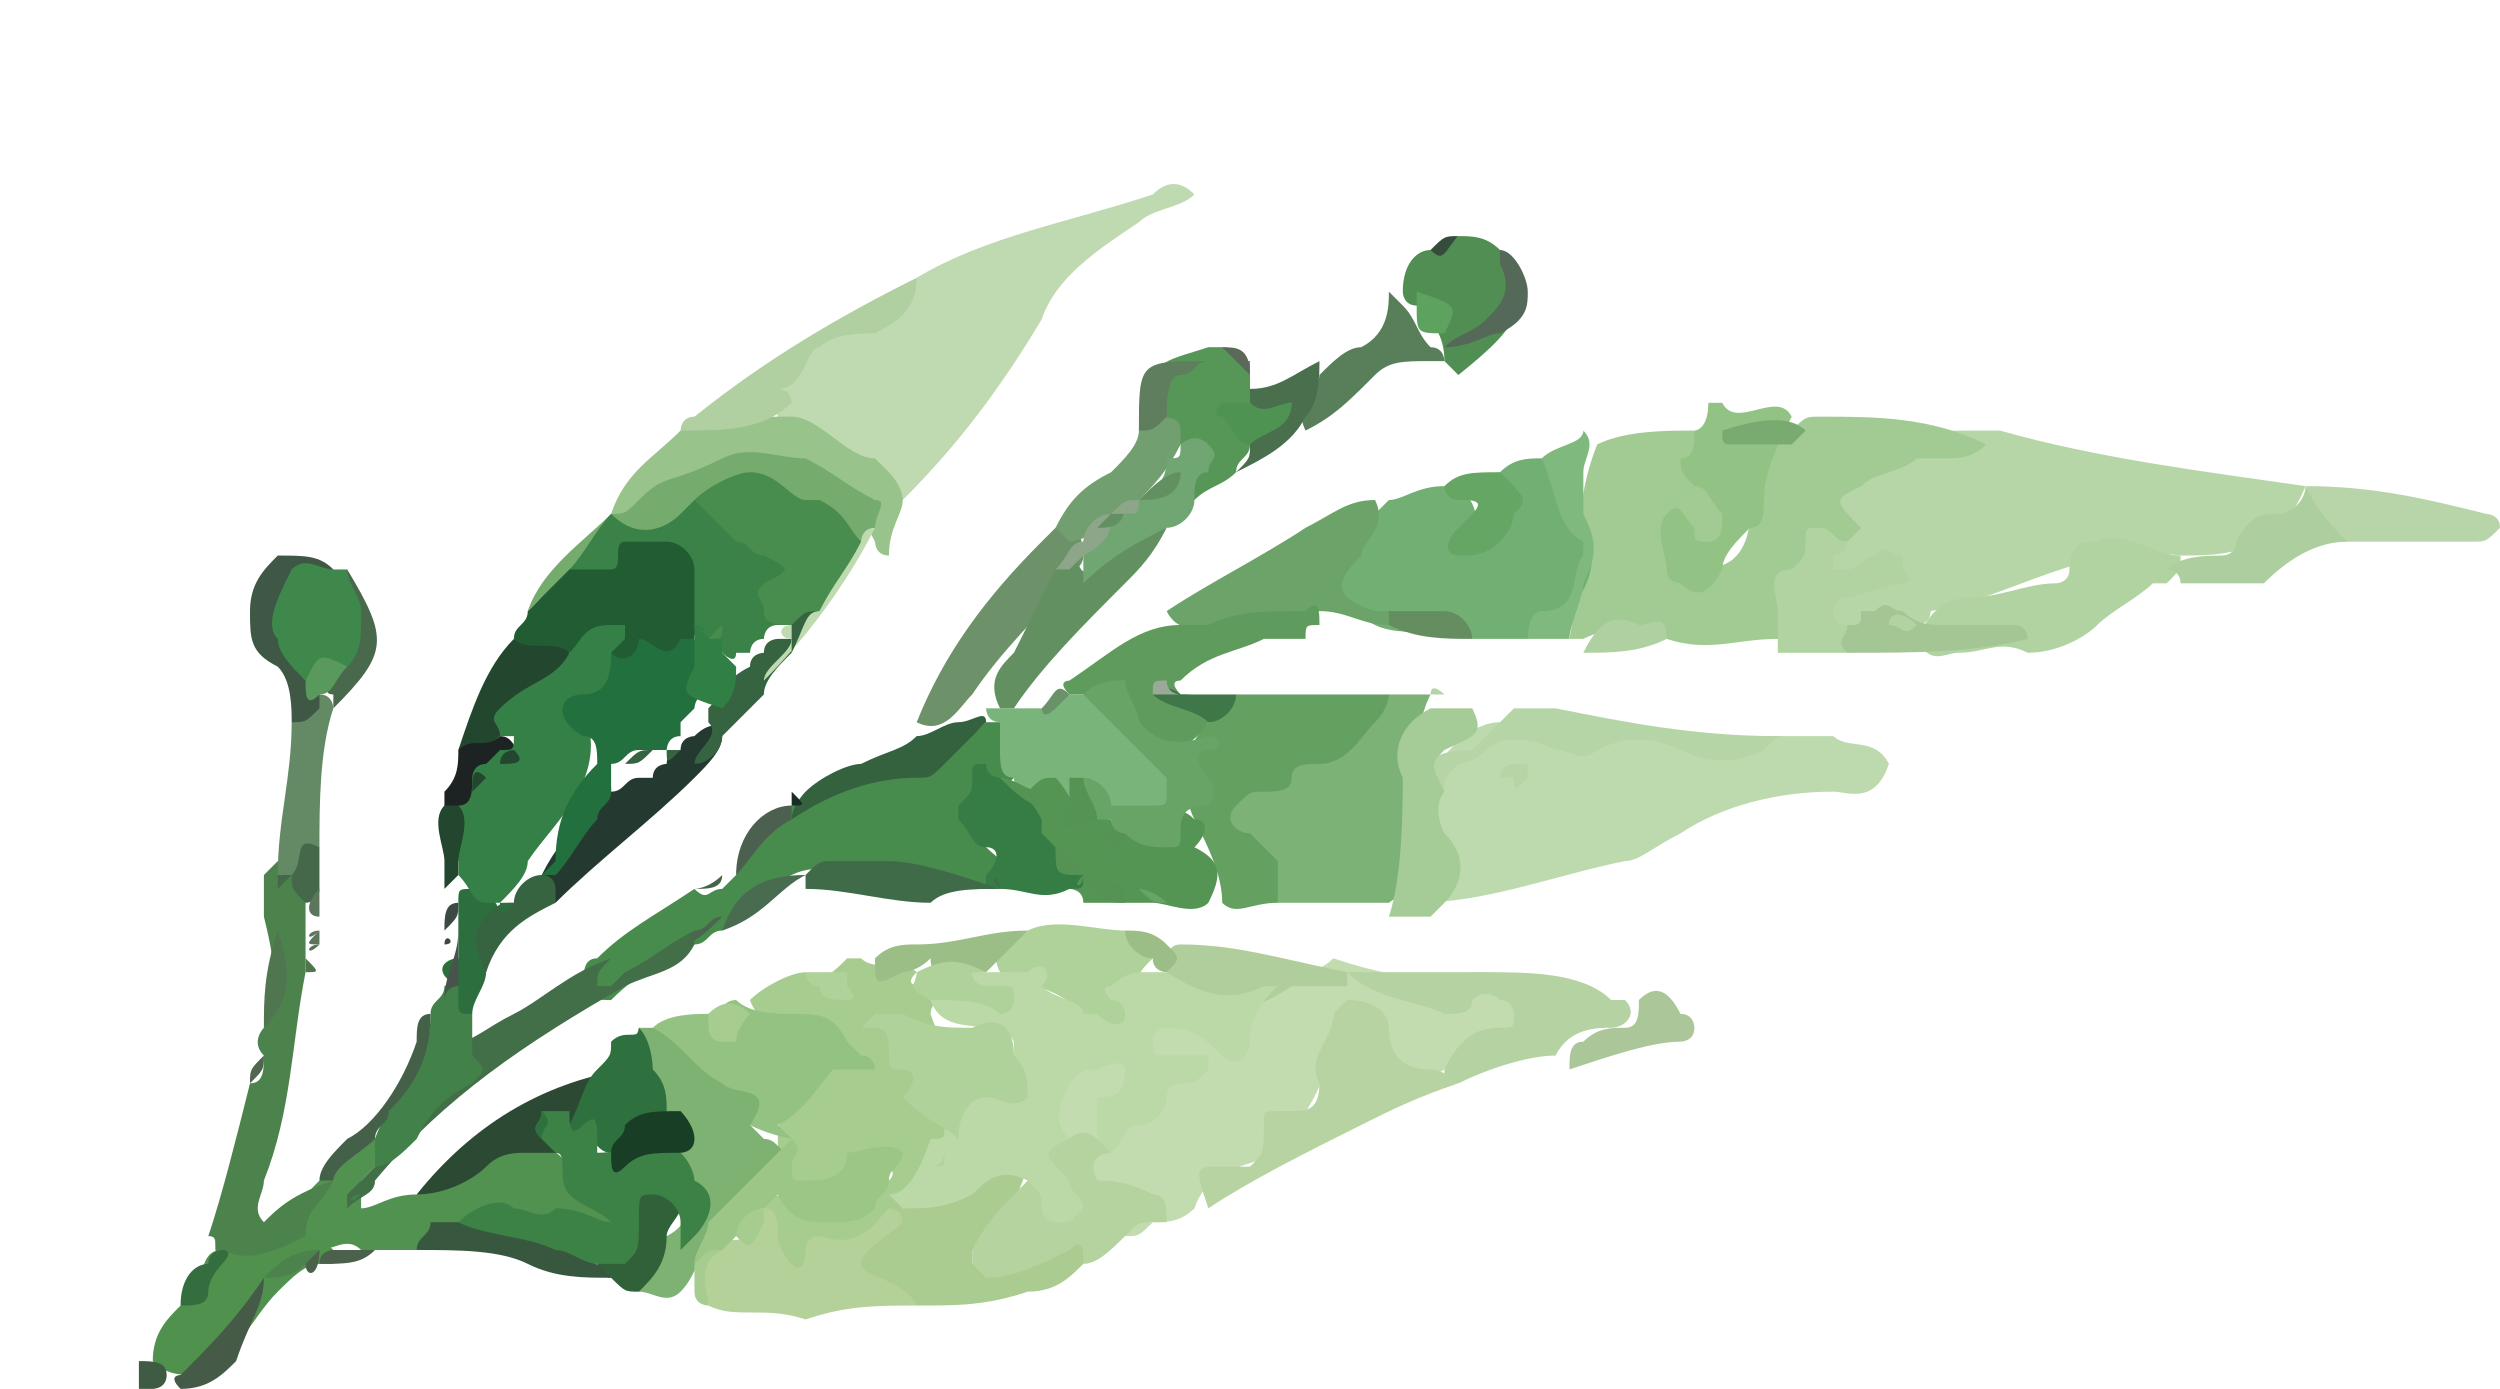 <?xml version="1.0" encoding="utf-8"?>
<!-- Generator: Adobe Illustrator 19.1.0, SVG Export Plug-In . SVG Version: 6.00 Build 0)  -->
<svg version="1.1" id="Layer_1" xmlns="http://www.w3.org/2000/svg" xmlns:xlink="http://www.w3.org/1999/xlink" x="0px" y="0px"
	 viewBox="0 0 18 10" style="enable-background:new 0 0 18 10;" xml:space="preserve">
<style type="text/css">
	.st0{fill:#B6D6A7;}
	.st1{fill:#BFDAB1;}
	.st2{fill:#A1CB93;}
	.st3{fill:#BDDAAF;}
	.st4{fill:#C2DBAF;}
	.st5{fill:#A6CC90;}
	.st6{fill:#72AF73;}
	.st7{fill:#488C4D;}
	.st8{fill:#7CB276;}
	.st9{fill:#64A060;}
	.st10{fill:#529251;}
	.st11{fill:#B5D2A3;}
	.st12{fill:#B6D3A1;}
	.st13{fill:#B1D3A2;}
	.st14{fill:#93C283;}
	.st15{fill:#4C834D;}
	.st16{fill:#7EB273;}
	.st17{fill:#225C33;}
	.st18{fill:#AACC91;}
	.st19{fill:#B5D5A7;}
	.st20{fill:#B4D39E;}
	.st21{fill:#B4D199;}
	.st22{fill:#79B47B;}
	.st23{fill:#6BA368;}
	.st24{fill:#92C385;}
	.st25{fill:#426E48;}
	.st26{fill:#559553;}
	.st27{fill:#98C48B;}
	.st28{fill:#609B5E;}
	.st29{fill:#A5CC96;}
	.st30{fill:#B1D0A1;}
	.st31{fill:#367C45;}
	.st32{fill:#6D926A;}
	.st33{fill:#AFD19A;}
	.st34{fill:#569657;}
	.st35{fill:#51914E;}
	.st36{fill:#B8D4A9;}
	.st37{fill:#508E53;}
	.st38{fill:#80B97E;}
	.st39{fill:#2C4933;}
	.st40{fill:#629061;}
	.st41{fill:#648A65;}
	.st42{fill:#2E703E;}
	.st43{fill:#42814A;}
	.st44{fill:#ADCE9E;}
	.st45{fill:#66A664;}
	.st46{fill:#24392F;}
	.st47{fill:#719F70;}
	.st48{fill:#B0CE9C;}
	.st49{fill:#34623E;}
	.st50{fill:#3F5745;}
	.st51{fill:#587F5A;}
	.st52{fill:#6FA672;}
	.st53{fill:#306138;}
	.st54{fill:#23462F;}
	.st55{fill:#A4C594;}
	.st56{fill:#38573F;}
	.st57{fill:#ABC79A;}
	.st58{fill:#456049;}
	.st59{fill:#9BBE86;}
	.st60{fill:#406B48;}
	.st61{fill:#2D6E3F;}
	.st62{fill:#496F4D;}
	.st63{fill:#376440;}
	.st64{fill:#556958;}
	.st65{fill:#49694D;}
	.st66{fill:#1D2222;}
	.st67{fill:#465A48;}
	.st68{fill:#AFD0A1;}
	.st69{fill:#648E5F;}
	.st70{fill:#9BBE87;}
	.st71{fill:#75AC6D;}
	.st72{fill:#5E7E5E;}
	.st73{fill:#3F7748;}
	.st74{fill:#79AA6F;}
	.st75{fill:#496B50;}
	.st76{fill:#4F764F;}
	.st77{fill:#346D3E;}
	.st78{fill:#4B604E;}
	.st79{fill:#48534B;}
	.st80{fill:#46684A;}
	.st81{fill:#559354;}
	.st82{fill:#405B43;}
	.st83{fill:#699269;}
	.st84{fill:#4B614B;}
	.st85{fill:#5A6958;}
	.st86{fill:#4C6550;}
	.st87{fill:#3D4A43;}
	.st88{fill:#67A466;}
	.st89{fill:#9BAA96;}
	.st90{fill:#5D755D;}
	.st91{fill:#354C3B;}
	.st92{fill:#51654F;}
	.st93{fill:#182D24;}
	.st94{fill:#45654A;}
	.st95{fill:#BBD8A7;}
	.st96{fill:#9BC686;}
	.st97{fill:#3C8247;}
	.st98{fill:#183F25;}
	.st99{fill:#348046;}
	.st100{fill:#22703D;}
	.st101{fill:#3A8248;}
	.st102{fill:#8DA589;}
	.st103{fill:#4E9352;}
	.st104{fill:#5EA260;}
	.st105{fill:#599A5C;}
	.st106{fill:#3F884B;}
	.st107{fill:#307F45;}
	.st108{fill:#488D4D;}
</style>
<g>
	<path class="st0" d="M16.6,3.5c-0.7-0.1-1.5-0.2-2.2-0.4c-0.1,0-0.1,0-0.2,0c-0.3,0-0.6,0-0.9,0.3c-0.1,0.1-0.2,0.2,0,0.4
		c0,0,0.1,0,0.1,0c0,0-0.1,0-0.1,0c0,0-0.1,0-0.1,0.1c-0.2,0.3,0,0.3,0.2,0.3c-0.1,0.1-0.4,0-0.3,0.3c0,0,0.1,0,0.1,0
		c0,0,0.1,0,0.1,0c0,0,0,0,0.1,0c0,0,0.1,0,0.1,0c0,0,0,0,0.1,0c0.1,0,0.1,0,0.2,0c0,0,0.1,0,0.1-0.1c0.6-0.1,1.1-0.5,1.8-0.4
		C16,4,16.4,4,16.6,3.5C16.6,3.6,16.6,3.5,16.6,3.5z"/>
	<path class="st1" d="M6.5,3.6c0.4-0.4,0.7-0.8,1-1.3C7.6,2,7.9,1.8,8.2,1.6c0.1-0.1,0.3-0.1,0.4-0.2c-0.1-0.1-0.2-0.1-0.3,0
		C7.7,1.6,7.1,1.7,6.6,2C6.5,2.2,6.2,2.3,6,2.4C5.8,2.5,5.5,2.6,5.6,3C5.9,3.3,6.3,3.4,6.5,3.6z"/>
	<path class="st2" d="M13.3,3.9C13.3,3.9,13.3,3.8,13.3,3.9c0.1-0.1,0.1-0.1,0.1-0.1c-0.2-0.2-0.2-0.2,0-0.3
		c0.1-0.1,0.3-0.1,0.4-0.2c0,0,0.1,0,0.2,0c0.1,0,0.2,0,0.3-0.1C13.9,3,13.5,3,13.1,3c-0.1,0-0.1,0-0.2,0.1
		c-0.2,0.1-0.4,0.3-0.3,0.6c0,0.3-0.2,0.5-0.5,0.3c0.3,0,0.4-0.2,0.3-0.4c-0.1-0.1-0.1-0.3-0.2-0.5c-0.2,0-0.5,0-0.7,0.1
		c-0.2,0.5-0.1,0.9-0.2,1.4c0,0,0.1,0,0.1,0c0.2-0.1,0.4-0.1,0.6,0c0.3,0.1,0.5,0,0.8,0c0.2-0.1,0-0.3,0.1-0.4
		C13,4.1,13.1,3.9,13.3,3.9z"/>
	<path class="st3" d="M10.2,6.5c0.5,0,1-0.2,1.5-0.3c0.1,0,0.2-0.1,0.4-0.2c0.3-0.2,0.7-0.3,1.1-0.3c0.1,0,0.3,0.1,0.4-0.2
		c-0.1-0.2-0.3-0.1-0.4-0.2c-0.2,0-0.4,0-0.5,0c-0.3,0.1-0.5,0.1-0.9,0c-0.3-0.1-0.7,0-1-0.1c-0.2,0-0.4,0.2-0.5,0.4
		C10.3,5.9,10.3,6.2,10.2,6.5z"/>
	<path class="st4" d="M8.3,8.8c0.1,0,0.2,0,0.3-0.1C8.7,8.4,9,8.4,9.2,8.3C9.4,8,9.6,7.8,9.6,7.3c0.3,0.3,0.5,0.6,0.8,0.4
		c0.1-0.1,0.2-0.1,0.4-0.2c0.1,0,0.3-0.1,0.2-0.3c0-0.2-0.2-0.2-0.4-0.2c-0.3,0.1-0.7,0-1-0.1C9.5,7,9.4,7,9.2,7
		C9.1,7.2,8.9,7.5,8.5,7.3C8.4,7.2,8.1,7.4,8.3,7.6C8.5,7.9,8.2,7.9,8.1,8C8,8.1,8,8.1,7.9,8.2C7.7,8.4,7.7,8.5,8,8.6
		C8.1,8.7,8.2,8.7,8.3,8.8z"/>
	<path class="st5" d="M5.8,7C5.7,7,5.5,7.1,5.4,7.2C5.5,7.5,5.9,7.3,6,7.6C5.8,7.7,5.6,7.9,5.6,8.2c0,0.1,0,0.3,0.2,0.4
		c0.2,0,0.3,0,0.4-0.2c0,0-0.1-0.1,0-0.1c0,0,0,0.1,0.1,0.1c0,0,0.2,0,0.1,0.1C6.2,8.7,6,8.7,5.8,8.6C5.6,8.6,5.5,8.6,5.5,8.7
		C5.6,9.3,5.6,9.3,6,9.1C6.2,9,6.4,8.9,6.5,8.7c0.1-0.1,0.2-0.2,0.3-0.3c0,0,0.1-0.1,0.1-0.2c0,0,0-0.1,0-0.1C7,7.9,6.8,7.6,6.7,7.3
		c0,0,0-0.1,0.1-0.1c0-0.1,0-0.1-0.1-0.1c-0.1,0-0.2,0-0.1-0.1C6.5,6.9,6.3,7,6.2,6.9c0,0-0.1,0-0.1,0C6,7,5.9,7.1,5.8,7z"/>
	<path class="st6" d="M10.6,4.6c0.1,0,0.2,0,0.4,0c0.6-0.3,0.6-0.8,0.1-1.3c-0.1,0-0.2,0-0.3,0.1c0,0.2,0,0.4-0.2,0.5
		c0.1-0.3-0.1-0.4-0.2-0.4c-0.2,0-0.3,0.1-0.4,0.1C9.9,3.7,9.8,3.8,9.7,3.9C9.5,4.2,9.5,4.3,9.9,4.5C10.1,4.6,10.4,4.5,10.6,4.6z"/>
	<path class="st7" d="M5,6.4C4.7,6.6,4.5,6.7,4.3,6.9C4.2,6.9,4.2,7,4.2,7.1c0,0.1,0.1,0.1,0.2,0.1C4.6,7,4.8,6.9,5,6.8
		c0.1,0,0.1-0.1,0.2-0.1l0,0c0.2-0.1,0.3-0.3,0.5-0.4c0.2-0.1,0.4,0,0.6,0c0,0,0.1-0.1,0.1,0c0.2,0.1,0.5,0.1,0.7,0.1
		c0.3-0.1,0.1-0.2,0-0.3C6.9,5.9,7,5.8,7.2,5.7c0,0,0.1-0.1,0.1-0.1c0-0.1,0.1-0.3-0.1-0.4c0,0-0.1,0-0.1,0c-0.4,0.4-1,0.3-1.4,0.6
		C5.5,5.9,5.4,6.1,5.3,6.3c0,0-0.1,0.1-0.1,0.1C5.1,6.4,5.1,6.5,5,6.4z"/>
	<path class="st8" d="M10.3,5c-0.1,0-0.2,0-0.3,0c-0.3,0.3-0.6,0.5-1,0.7C8.8,5.8,8.7,5.9,8.9,6.1C9,6.2,9,6.4,9.2,6.5
		c0.3,0,0.6,0,0.8,0c0.3-0.2,0.2-0.5,0.2-0.8C10.2,5.4,10.2,5.2,10.3,5C10.3,5,10.3,5,10.3,5z"/>
	<path class="st9" d="M9.2,6.5c0-0.1,0-0.2,0-0.3C9.1,6.1,9.1,6.1,9,6C8.9,6,8.8,5.9,8.9,5.8C9,5.7,9,5.7,9.1,5.7
		c0.1,0,0.2,0,0.2-0.1c0-0.1,0.1-0.1,0.2-0.1c0.2,0,0.3-0.2,0.4-0.3C10,5.1,10,5,10,5c-0.4,0-0.8,0-1.1,0C8.8,5.1,8.7,5.1,8.7,5.2
		C8.5,5.4,8.5,5.7,8.6,5.9c0.1,0.2,0.2,0.4,0.2,0.6C8.9,6.6,9,6.5,9.2,6.5z"/>
	<path class="st10" d="M3,8.6C2.8,8.6,2.7,8.7,2.6,8.7c0-0.1,0-0.1,0-0.2c0.1-0.1,0.1-0.1,0.2-0.2c0-0.1,0-0.1-0.1-0.1
		c-0.2,0-0.3,0.2-0.4,0.3C2.2,8.6,2.1,8.7,2.1,8.9C2.1,8.9,2.2,9,2.2,9c0,0,0.1,0,0.1,0c0.1,0,0.2-0.1,0.3,0C2.8,9,2.9,9,3,9
		c0.1-0.1,0.3-0.1,0.4-0.1c0.4-0.1,0.7,0.2,1.1,0C4.4,8.6,4.1,8.4,3.9,8.2c0,0-0.1,0-0.1-0.1C3.4,8.1,3.3,8.5,3,8.6z"/>
	<path class="st11" d="M9.7,7c0.2,0.2,0.5,0.2,0.7,0.3c0.1,0,0.2,0,0.2-0.1c0.1-0.1,0.2,0,0.2,0c0.1,0,0.1,0.1,0.1,0.1
		c0,0.1,0,0.1-0.1,0.1c-0.2,0-0.3,0.1-0.4,0.3c0,0,0,0.1,0,0.1c0,0,0.1,0,0.1,0c0.2-0.1,0.5-0.2,0.7-0.2c0.1-0.2,0.3-0.2,0.4-0.2
		c0.1,0,0.2-0.1,0.1-0.2l0,0c0,0,0,0-0.1,0c0,0,0,0,0,0C11.4,7,11,7,10.7,7C10.4,7,10,7,9.7,7C9.7,7,9.7,7,9.7,7C9.7,7,9.7,7,9.7,7z
		"/>
	<path class="st12" d="M10.5,7.8C10.4,7.8,10.4,7.7,10.5,7.8c-0.1-0.1-0.2-0.1-0.2-0.1c-0.2,0-0.3-0.1-0.3-0.3
		c0-0.1-0.1-0.2-0.3-0.2c0,0-0.1,0.1-0.1,0.1c0,0.2-0.2,0.3-0.1,0.5C9.5,8,9.4,8,9.3,8c0,0-0.1,0-0.1,0C9.1,8,9.1,8,9.1,8.1
		c0,0.2,0,0.2-0.1,0.3c-0.1,0-0.1,0-0.2,0c-0.2,0-0.2,0-0.1,0.3C9,8.5,9.4,8.3,9.8,8.1C10,8,10.2,7.9,10.5,7.8
		C10.4,7.8,10.5,7.8,10.5,7.8z"/>
	<path class="st13" d="M15.7,4c-0.2,0-0.4-0.2-0.6-0.1c-0.1,0-0.2,0-0.2,0.2c0,0.1-0.1,0.1-0.1,0.1c-0.2,0-0.4,0.1-0.6,0.1
		c-0.2,0-0.3,0.1-0.4,0.3c0.1,0.2,0.2,0.1,0.3,0.1c0.2,0,0.3-0.1,0.5,0c0.2,0,0.4-0.1,0.5-0.2c0.1-0.1,0.3-0.2,0.4-0.3
		c0,0,0.1,0,0.1,0C15.7,4.1,15.7,4.1,15.7,4C15.7,4,15.7,4,15.7,4z"/>
	<path class="st14" d="M5.7,8.2c0,0-0.1-0.1-0.1-0.1C5.8,8,5.9,7.8,6,7.7c0,0,0.1,0,0.1,0c0.1,0,0.1,0,0.2,0c0,0,0-0.1-0.1-0.1
		c0,0-0.1-0.1-0.1-0.1C6,7.3,5.9,7.3,5.7,7.3c-0.1,0-0.3,0-0.4-0.1l0,0c-0.1,0-0.1,0.1-0.2,0.1C5,7.3,4.8,7.3,4.7,7.4
		C5,7.8,5.2,8.1,5.7,8.2C5.7,8.3,5.7,8.2,5.7,8.2z"/>
	<path class="st15" d="M2.2,8.9c0-0.2,0.1-0.2,0.2-0.4c0,0,0,0,0,0c0,0,0,0,0,0C2.1,8.6,2,8.7,1.9,8.8c-0.1-0.1,0-0.2,0-0.3
		C2.1,8,2.1,7.5,2.2,7c0,0,0-0.1,0-0.1l0,0c0,0,0-0.1,0-0.1c0,0,0-0.1,0-0.1l0,0c0,0,0-0.1,0-0.1l0,0c0,0,0-0.1,0-0.2
		c0-0.1,0-0.1-0.1-0.2c0,0-0.1,0-0.1,0c0,0-0.1,0.1-0.1,0.1l0,0c0,0,0,0.1,0,0.1c0,0.1,0,0.1,0,0.2C2,7,2,7.2,1.9,7.4
		c0,0-0.1,0.1,0,0.2c0,0.1,0,0.2-0.1,0.2C1.7,8.2,1.6,8.6,1.5,8.9c0.1,0,0,0.1,0.1,0.2C1.9,9.1,2.1,9.1,2.2,8.9z"/>
	<path class="st16" d="M5.7,8.3c-0.1,0-0.1-0.1-0.2-0.1c0,0-0.1-0.1-0.1-0.1c0.2-0.3-0.1-0.2-0.2-0.3C5,7.7,4.9,7.5,4.7,7.4
		c0,0-0.1,0-0.1,0C4.5,7.7,4.7,7.9,4.7,8.1c0,0.1,0.1,0.2,0.1,0.3C5,8.6,5,8.8,4.8,8.9C4.7,9,4.6,9.1,4.6,9.3c0.1,0,0.2,0.1,0.3,0
		c0.1-0.1,0.1-0.2,0.2-0.3C5.2,8.8,5.6,8.6,5.7,8.3z"/>
	<path class="st17" d="M3.8,4.4c0,0.1-0.1,0.1-0.1,0.2C3.8,4.8,4,4.7,4.1,4.7c0.1,0,0.1-0.2,0.2,0C4.6,4.8,4.8,4.8,5,4.6
		c0-0.1,0.1-0.2,0.1-0.2c0-0.2,0-0.4-0.2-0.5C4.7,3.8,4.4,3.7,4.3,4C4.2,4,4.1,4.1,4,4.1C4,4.2,3.9,4.3,3.8,4.4z"/>
	<path class="st18" d="M6.6,9.4c0.3,0,0.5,0,0.8-0.1c0.2,0,0.3-0.1,0.4-0.2c0.1-0.2-0.1-0.2-0.2-0.2C7.4,8.9,7.2,9,7,9.1
		C7,9.1,7,9,7,9c0.1,0.1,0.3-0.3,0.4-0.6C7,8.3,6.8,8.6,6.5,8.7c0,0,0,0-0.1,0.1C6.3,8.9,6.1,8.9,6.2,9.2C6.2,9.3,6.4,9.3,6.6,9.4z"
		/>
	<path class="st19" d="M10.4,5.7c0-0.1,0-0.1,0.1-0.2c0,0,0.1,0,0.2-0.1c0.1-0.1,0.3-0.1,0.5,0c0.1,0,0.2,0.1,0.3,0
		c0.2-0.1,0.4-0.1,0.6,0c0.2,0.1,0.4,0.1,0.6,0c0.1-0.1,0.1-0.1,0.2-0.1c0,0-0.1,0-0.1,0c-0.6,0-1.1-0.1-1.6-0.2c-0.1,0-0.2,0-0.3,0
		c-0.1,0.1-0.2,0.2-0.3,0.3C10.2,5.4,10.2,5.6,10.4,5.7z"/>
	<path class="st20" d="M7.4,8.5C7.2,8.7,7.1,8.8,7,9c0,0,0,0.1,0,0.1c0,0,0.1,0.1,0.1,0.1c0.2,0,0.4-0.1,0.6-0.2
		c0.1-0.1,0.1,0,0.1,0.1C7.9,9.1,8,9,8.1,8.9c0.1,0,0.1-0.1,0.2-0.1c0,0,0,0,0.1,0c0-0.1,0-0.2-0.1-0.2C8.1,8.5,8,8.5,7.9,8.5
		C7.8,8.3,8,8.3,8,8.3c0,0,0-0.1-0.1-0.1C7.9,8.1,7.8,8.1,7.7,8.1C7.5,8.1,7.5,8.2,7.5,8.4C7.5,8.6,7.4,8.4,7.4,8.5z"/>
	<path class="st21" d="M6.6,9.4C6.5,9.2,6.2,9.2,6.2,9.1c0-0.1,0.2-0.2,0.3-0.3c0,0,0,0,0,0c0-0.1-0.1-0.1-0.1-0.1
		C6.3,8.8,6.2,9,5.9,8.9c0,0-0.1,0-0.1,0.1c0,0,0,0.2-0.1,0.1c0,0-0.1-0.1-0.1-0.2c0-0.1,0-0.2-0.1-0.2c0,0,0,0-0.1,0
		C5.4,8.8,5.4,9,5.2,8.9c0,0-0.1,0-0.1,0.1C5.1,9.1,5,9.2,5.1,9.4c0.2,0.1,0.4,0,0.7,0.1C6.1,9.4,6.3,9.4,6.6,9.4z"/>
	<path class="st22" d="M7.2,5.2c0,0.1,0,0.1,0,0.2c0,0.1,0,0.2,0.1,0.2c0,0.1,0.1,0.1,0.1,0.2c0.1,0,0.2,0,0.2,0c0.1,0,0.1,0,0.2,0
		c0.1,0,0.2,0.1,0.3,0.1c0,0,0.1,0,0.1,0c0.4-0.1,0.4-0.2,0.2-0.4C8.2,5.3,8.1,5.1,7.9,5c-0.1,0-0.1,0-0.2,0c-0.1,0-0.1,0.2-0.2,0.1
		c-0.1,0-0.1,0-0.2,0c-0.1,0-0.1,0-0.2,0C7.1,5.1,7.1,5.2,7.2,5.2z"/>
	<path class="st23" d="M10,4.4c0,0-0.1,0-0.1,0C9.6,4.3,9.6,4.2,9.8,4C9.8,3.9,10,3.8,9.9,3.6c-0.2,0-0.3,0.1-0.5,0.2
		C9.1,4,8.7,4.2,8.4,4.4c0.1,0.2,0.3,0.1,0.5,0.1c0.2,0,0.4-0.1,0.6-0.1c0.2,0,0.3,0.1,0.5,0.1C10.1,4.5,10,4.5,10,4.4z"/>
	<path class="st24" d="M12.2,3.1c0,0.1,0,0.2-0.1,0.2c0,0.1,0,0.1,0.1,0.2c0.1,0,0.1,0.1,0.2,0.2c0,0.1,0,0.2-0.1,0.2
		c-0.1,0-0.1,0-0.1-0.1c-0.1-0.1-0.1-0.2-0.2-0.1C11.9,3.8,12,4,12,4.1c0,0.1,0.1,0.1,0.1,0.1c0.1,0.1,0.2,0.1,0.3-0.1
		c0-0.1,0.1-0.2,0.2-0.3c0.1,0,0.1-0.1,0.1-0.2c0-0.2,0.1-0.4,0.2-0.6c-0.1-0.2-0.4,0.1-0.5-0.1c0,0-0.1,0-0.1,0
		C12.3,3.1,12.2,3.1,12.2,3.1L12.2,3.1z"/>
	<path class="st25" d="M2.7,8.4C2.7,8.4,2.6,8.5,2.5,8.6c0,0,0,0.1,0,0.1c0,0,0,0,0,0c0.1-0.1,0.2-0.1,0.2-0.2
		c0.5-0.6,1.1-1,1.8-1.4C4.7,7,4.9,7,5,6.8C5,6.8,5,6.8,5,6.7C4.8,6.8,4.7,6.9,4.5,7C4.5,7,4.4,7.1,4.4,7.1c0,0-0.1,0-0.1,0
		c0-0.1,0-0.1,0.1-0.2C4.1,7,3.9,7.2,3.7,7.3C3.5,7.4,3.4,7.5,3.3,7.5c0.1,0.2-0.1,0.2-0.2,0.2C3,7.9,2.9,8.2,2.7,8.4z"/>
	<path class="st26" d="M7.6,5.6c-0.1,0-0.1,0-0.2,0.1c0,0,0,0.1,0,0.1c0,0,0,0,0,0.1c0,0.1,0,0.1,0,0.2c0,0,0.1,0.1,0.1,0.1
		c0.1,0.1,0.1,0.1,0.2,0.2c0,0,0.1,0,0.1,0.1c0.1,0,0.2,0,0.3,0c0.1,0,0.1,0,0.2,0c0.1,0,0.3,0.1,0.4,0c0.1-0.2,0.1-0.3-0.1-0.4
		C8.7,6,8.7,5.9,8.6,5.9C8.4,5.7,8.4,6.1,8.2,6C8.1,6,8,6,8,5.9c0,0-0.1,0-0.2-0.1C7.7,5.8,7.7,5.7,7.6,5.6z"/>
	<path class="st27" d="M6.5,3.6c0-0.1-0.1-0.2-0.1-0.2c0,0-0.1-0.1-0.1-0.1C6.1,3.3,5.9,3,5.7,3C5.4,3,5.1,3,4.9,3.1
		C4.7,3.3,4.5,3.4,4.4,3.7c0,0,0,0,0,0.1c0,0,0,0,0.1,0C4.8,3.6,5,3.4,5.4,3.4c0.4,0,0.7,0.1,0.9,0.5c0,0,0,0.1,0.1,0.1
		C6.4,3.8,6.5,3.7,6.5,3.6z"/>
	<path class="st28" d="M9.5,4.5c0-0.1,0-0.2-0.1-0.1C9.1,4.4,8.9,4.4,8.7,4.5c-0.1,0-0.1,0-0.2,0C8.2,4.5,8,4.7,7.7,4.9
		c0,0-0.1,0,0,0.1c0,0,0.1,0,0.1,0C8,5,8.1,5.1,8.2,5.2c0.1,0.2,0.3,0.3,0.5,0c0-0.2-0.1-0.2-0.2-0.2c0,0-0.1-0.1,0-0.1
		c0.2-0.2,0.4-0.2,0.6-0.3c0,0,0.1,0,0.1,0l0,0c0,0,0.1,0,0.1,0c0,0,0.1,0,0.1,0C9.4,4.5,9.4,4.5,9.5,4.5L9.5,4.5z"/>
	<path class="st29" d="M10.4,5.7c-0.1-0.2-0.1-0.2,0-0.3c0.2-0.1,0.3-0.1,0.2-0.3c0,0,0,0-0.1,0c0,0-0.1,0-0.1,0l0,0
		c0,0-0.1,0-0.1,0c-0.2,0.1-0.3,0.3-0.2,0.5c0,0.2,0,0.7-0.1,1c0.1,0,0.2,0,0.3,0c0,0,0.1-0.1,0.1-0.1c0.1-0.1,0.2-0.3,0-0.5
		C10.3,5.8,10.4,5.7,10.4,5.7z"/>
	<path class="st13" d="M13.3,3.9c-0.1,0-0.1-0.1-0.2-0.1c-0.1,0-0.1,0-0.1,0.1c0,0.1,0,0.1-0.1,0.2c-0.2,0-0.1,0.2-0.1,0.3
		c0,0.1,0,0.2,0,0.3c0.2,0,0.3,0,0.5,0c0-0.1,0.1-0.1,0-0.2c0,0-0.1,0-0.1-0.1c0,0,0-0.1,0.1-0.1c0.1,0,0.3-0.1,0.4-0.1
		c0,0,0.1,0,0-0.1c0,0,0-0.1,0-0.1c-0.1,0-0.1-0.1-0.2,0c-0.1,0-0.1,0.1-0.2,0.1c0,0-0.1,0-0.1,0c0,0,0-0.1,0-0.1
		C13.3,4,13.3,3.9,13.3,3.9z"/>
	<path class="st30" d="M4.9,3.1c0.3,0,0.6,0,0.8-0.2c0,0,0-0.1-0.1-0.1c0,0,0,0,0,0c0.2,0,0.2-0.3,0.3-0.3c0.1-0.1,0.3-0.1,0.4-0.1
		C6.5,2.3,6.6,2.2,6.6,2C6,2.3,5.5,2.6,5,3C4.9,3,4.9,3.1,4.9,3.1z"/>
	<path class="st31" d="M7.6,6.1c0,0-0.1-0.1-0.1-0.1c0,0,0-0.1,0-0.1l0,0C7.4,5.7,7.3,5.7,7.2,5.6c0,0-0.1,0-0.1-0.1
		c-0.1,0-0.1,0-0.1,0.1c0,0.1,0,0.1-0.1,0.2c0,0,0,0.1,0,0.1C7,6,7,6.1,7.1,6.1c0.1,0,0.1,0.1,0,0.2c0,0,0,0.1,0,0.1
		c0,0,0.1,0,0.1,0c0.2,0,0.3,0.1,0.5,0c0.1,0,0.1,0,0.1-0.1l0,0C7.7,6.3,7.6,6.2,7.6,6.1z"/>
	<path class="st32" d="M7.6,3.8c0,0-0.1,0.1-0.1,0.1C7.1,4.3,6.8,4.7,6.6,5.2C6.8,5.3,6.9,5.1,7,5c0.2-0.3,0.5-0.6,0.7-0.8
		c0-0.1,0.1-0.1,0.1-0.2C7.8,3.8,7.7,3.8,7.6,3.8z"/>
	<path class="st33" d="M8.1,6.7c-0.2,0-0.5-0.1-0.7,0C7.3,6.8,7.1,6.8,7.2,7c0.2,0.1,0.4,0.1,0.6,0.3C7.8,7.4,8,7.5,8.1,7.4
		c0.2-0.1,0.1-0.2,0.1-0.3C8.2,7,8.2,7,8.3,6.9C8.2,6.8,8.2,6.8,8.1,6.7z"/>
	<path class="st34" d="M8.8,2.5c-0.1,0-0.1,0-0.1,0C8.4,2.6,8.2,2.6,8.3,3C8.4,3,8.4,3.2,8.5,3.2c0.2,0.1-0.1,0.3,0.1,0.4
		c0.1-0.1,0.2-0.1,0.3-0.2C8.9,3.3,9,3.3,9,3.2C9,3.1,8.9,3,9,2.9c0,0,0-0.1,0-0.1c0-0.1,0-0.1,0-0.2C8.9,2.6,8.9,2.5,8.8,2.5z"/>
	<path class="st35" d="M2.2,8.9C2,9,1.8,9.1,1.6,9C1.4,9,1.5,9.3,1.3,9.4C1.2,9.5,1.1,9.6,1.1,9.8c0.1,0.1,0.2,0.1,0.3,0.1
		c0.3-0.1,0.4-0.4,0.6-0.6c0.1-0.1,0.2-0.2,0.3-0.2c0,0,0,0,0.1,0c0,0,0.1-0.1,0-0.1C2.3,8.9,2.2,8.9,2.2,8.9z"/>
	<path class="st36" d="M16.9,3.9c0.3,0,0.6,0,0.9,0c0.1,0,0.1,0,0.2-0.1c0-0.1-0.1-0.1-0.1-0.1c-0.4-0.1-0.8-0.2-1.3-0.2l0,0
		C16.7,3.7,16.7,3.9,16.9,3.9z"/>
	<path class="st37" d="M10.3,1.8c-0.1,0-0.2,0.1-0.2,0.3c0,0,0,0.1,0.1,0.1c0.1,0.1,0.2,0.2,0.2,0.4c0,0,0.1,0.1,0.1,0.1l0,0
		C11,2.3,11,2.2,10.8,1.8c-0.1-0.1-0.2-0.1-0.3-0.1C10.4,1.8,10.4,1.8,10.3,1.8z"/>
	<path class="st38" d="M11.1,3.3c0.1,0.2,0.1,0.5,0.3,0.6c0,0,0,0.1,0,0.1c-0.1,0.1,0,0.4-0.3,0.4C11,4.4,11,4.6,11,4.6
		c0.1,0,0.2,0,0.3,0c0-0.1,0.1-0.3,0.1-0.4c0.1-0.2,0.1-0.3,0-0.5c0-0.1,0-0.2,0-0.3c0-0.1,0.1-0.2,0-0.3
		C11.4,3.2,11.2,3.2,11.1,3.3z"/>
	<path class="st39" d="M3,8.6c0.2,0,0.4-0.1,0.5-0.2c0.1-0.1,0.2-0.1,0.3-0.1c0.1,0,0.1,0,0.2,0c0.1,0,0.2,0,0.2-0.1
		c0.1-0.2,0.4-0.3,0.3-0.5C3.9,7.8,3.4,8.1,3,8.6z"/>
	<path class="st40" d="M7.2,5.1c0,0,0.1,0,0.1,0c0.2-0.3,0.5-0.6,0.8-0.9c0.1-0.1,0.2-0.2,0.3-0.4C8.1,3.7,8,3.9,7.9,4.1
		C7.7,4.2,7.8,3.9,7.7,4c0,0-0.1,0.1-0.1,0.1C7.5,4.3,7.4,4.5,7.3,4.7C7.2,4.8,7.1,4.9,7.2,5.1z"/>
	<path class="st41" d="M2.3,6.1c0-0.3,0-0.7,0.1-1c0,0,0-0.1-0.1-0.1c0,0-0.1,0-0.1,0.1c0,0-0.1,0.1-0.1,0.1C2.1,5.6,2,5.9,2,6.3
		c0,0,0.1,0,0.1,0l0,0C2.3,6.2,2.2,6.1,2.3,6.1z"/>
	<path class="st42" d="M4.4,7.5c0,0.1,0,0.1-0.1,0.2C4.2,7.8,4.2,7.9,4.1,8.1C4,8.2,4.1,8.2,4.2,8.2c0.1,0,0.1,0.1,0.2,0.1
		C4.6,8.2,4.7,8.1,4.8,8c0-0.1,0-0.2-0.1-0.3C4.7,7.7,4.7,7.5,4.6,7.4C4.6,7.5,4.5,7.4,4.4,7.5z"/>
	<path class="st43" d="M2.7,8.4c0.1,0,0.2-0.1,0.3-0.2C3.1,8,3.2,7.9,3.4,7.8c0.1-0.1,0.1-0.1,0-0.2c0-0.1,0-0.2,0-0.3
		C3.3,7.2,3.4,7,3.2,7.1c0,0.1-0.1,0.1-0.1,0.2c0,0.4-0.3,0.6-0.4,0.9C2.7,8.3,2.7,8.3,2.7,8.4z"/>
	<path class="st44" d="M16.9,3.9c-0.1-0.1-0.2-0.2-0.3-0.4c0,0.1-0.1,0.2-0.2,0.2c-0.1,0-0.2,0-0.3,0.2c0,0.1-0.1,0.1-0.1,0.1
		c-0.1,0-0.3,0-0.4,0.1c0,0,0.1,0,0.1,0.1c0.2,0,0.4,0,0.6,0C16.5,4,16.7,3.9,16.9,3.9z"/>
	<path class="st45" d="M10.4,3.5c0,0,0,0.1,0.1,0.1c0.1,0,0.2,0,0.1,0.1c0,0-0.1,0.1-0.1,0.1c-0.1,0.1-0.1,0.2,0,0.2
		c0.1,0,0.2,0,0.3-0.1c0.1-0.1,0.1-0.2,0.1-0.2C11,3.6,11,3.6,10.8,3.4C10.6,3.4,10.5,3.4,10.4,3.5z"/>
	<path class="st46" d="M4,6.5c0.3-0.3,0.7-0.6,1-0.9c0.1-0.1,0.2-0.2,0.2-0.3c0-0.1-0.1-0.1-0.2,0c0,0-0.1,0-0.1,0.1
		c0,0-0.1,0-0.1,0.1c0,0-0.1,0-0.1,0.1c0,0-0.1,0-0.1,0c-0.1,0-0.1,0.1-0.2,0.1C4.4,5.6,4.4,5.7,4.3,5.8c0,0-0.1,0.1-0.1,0.1
		C4.1,6,4,6.1,3.9,6.3C3.9,6.3,3.9,6.4,4,6.5z"/>
	<path class="st47" d="M8.5,3.2c0,0,0-0.1,0-0.1C8.5,3,8.4,3,8.3,3C8.3,3,8.2,3,8.2,3.1c0,0.1-0.1,0.2-0.2,0.3
		C7.8,3.5,7.7,3.6,7.6,3.8c0,0,0.1,0.1,0.1,0.1c0.1,0,0.2-0.1,0.3-0.1c0,0,0.1,0,0.1-0.1c0,0,0.1-0.1,0.1-0.1
		C8.3,3.5,8.4,3.4,8.5,3.2C8.5,3.2,8.5,3.2,8.5,3.2z"/>
	<path class="st48" d="M9.3,7.1c0.1,0,0.3,0,0.4,0l0,0c0,0,0-0.1,0-0.1c0,0,0,0,0,0C9.2,6.9,8.9,6.8,8.5,6.8C8.4,6.8,8.4,6.9,8.4,7
		C8.7,7.4,9,7.3,9.3,7.1z"/>
	<path class="st49" d="M5.7,5.9C6,5.7,6.3,5.6,6.6,5.6c0.1,0,0.1,0,0.2-0.1C6.9,5.4,7,5.3,7.1,5.2C7.1,5.1,7,5.2,6.9,5.2
		c-0.1,0-0.2,0.1-0.3,0.1C6.5,5.4,6.4,5.4,6.2,5.5C6.1,5.5,5.9,5.6,5.8,5.7C5.8,5.7,5.7,5.8,5.7,5.9C5.7,5.8,5.7,5.9,5.7,5.9z"/>
	<path class="st50" d="M2.1,5.2c0.1,0,0.1,0,0.2-0.1c0-0.1,0-0.2,0-0.2C2,4.4,2,4.4,2.4,4.2c0,0,0-0.1,0-0.1C2.3,4,2.2,4,2,4
		C1.9,4.1,1.8,4.2,1.8,4.4c0,0.2,0,0.3,0.2,0.4C2.1,4.9,2.1,5.1,2.1,5.2z"/>
	<path class="st51" d="M10.4,2.6c0,0,0-0.1-0.1-0.1c-0.1-0.1-0.1-0.2-0.2-0.3c0,0-0.1-0.1-0.1-0.1C10,2.2,10,2.4,9.8,2.5
		c-0.1,0-0.2,0.1-0.3,0.2c0,0.1-0.2,0.2-0.1,0.4c0.2-0.1,0.3-0.2,0.5-0.4c0.1-0.1,0.2-0.1,0.4-0.1C10.3,2.6,10.4,2.6,10.4,2.6z"/>
	<path class="st52" d="M7.8,4c0,0.1,0,0.1,0,0.2C8,4,8.2,3.9,8.4,3.8c0.1,0,0.2-0.1,0.2-0.2c0-0.1,0-0.2,0.1-0.2
		c0-0.1,0.1-0.1,0-0.2c-0.1-0.1-0.2,0-0.2,0l0,0c0,0.1,0,0.1-0.1,0.1C8.4,3.5,8.3,3.5,8.2,3.6c0,0-0.1,0-0.1,0.1
		c0,0.1-0.2,0.1-0.3,0.2C7.8,3.9,7.7,4,7.8,4z"/>
	<path class="st53" d="M4.6,9.3c0.1-0.1,0.2-0.2,0.2-0.4c0-0.1,0.2-0.2,0.1-0.4C4.9,8.5,4.8,8.4,4.7,8.5C4.5,8.5,4.5,8.6,4.5,8.8
		C4.6,9,4.3,9,4.3,9.1c0,0.1,0.1,0.1,0.1,0.1C4.5,9.3,4.5,9.3,4.6,9.3z"/>
	<path class="st54" d="M4.1,4.7C4,4.6,3.8,4.7,3.7,4.6C3.5,4.8,3.4,5.1,3.3,5.4c0.1,0,0.2,0,0.3-0.1C3.7,5,4.1,5,4.1,4.7z"/>
	<path class="st55" d="M13.3,4.5c0,0.1-0.1,0.1,0,0.2c0.5,0,0.9,0,1.3-0.1c0,0,0-0.1-0.1-0.1c-0.2,0-0.3,0-0.5,0
		c-0.1,0-0.2,0-0.3-0.1l0,0c-0.1,0-0.1-0.1-0.2,0l0,0c0,0-0.1,0-0.1,0l0,0C13.4,4.5,13.4,4.5,13.3,4.5L13.3,4.5z"/>
	<path class="st56" d="M4.4,9.2C4.3,9.2,4.3,9.2,4.4,9.2C4,8.8,3.7,8.8,3.3,8.8c-0.1,0-0.1,0-0.2,0C3.1,8.9,3,8.9,3,9
		C3.3,9,3.6,9,3.8,9.1C4,9.2,4.2,9.2,4.4,9.2z"/>
	<path class="st57" d="M11.8,7.2c0,0.1,0,0.2-0.1,0.2c-0.1,0-0.2,0-0.3,0.1c-0.1,0-0.1,0.1-0.1,0.2c0.3-0.1,0.6-0.2,0.8-0.2
		c0,0,0.1,0,0.1-0.1c0,0,0-0.1-0.1-0.1C12,7.1,11.9,7.1,11.8,7.2z"/>
	<path class="st58" d="M2.7,8.2c0-0.1,0.1-0.1,0.1-0.2C3,7.8,3.1,7.6,3.1,7.3c0,0,0,0,0,0C3,7.3,3,7.4,3,7.5
		C2.9,7.8,2.7,8.1,2.5,8.2C2.4,8.3,2.3,8.4,2.3,8.5c0,0,0,0,0.1,0C2.4,8.4,2.6,8.3,2.7,8.2z"/>
	<path class="st59" d="M7.1,7c0.1-0.1,0.1-0.1,0.2-0.2c0,0,0.1-0.1,0.1-0.1c-0.3,0-0.5,0.1-0.8,0.1c-0.1,0-0.2,0-0.3,0.1
		c0,0.2,0,0.2,0.2,0.1c0,0,0.1,0,0.2-0.1C6.7,7.1,6.9,7,7.1,7C7.1,7,7.1,7,7.1,7z"/>
	<path class="st60" d="M7.2,6.4C7.2,6.3,7.1,6.3,7.2,6.4C6.9,6.3,6.6,6.2,6.4,6.2l0,0c-0.1,0-0.3,0-0.4,0c-0.1,0-0.1,0-0.2,0.1
		c0,0,0,0.1,0,0.1c0,0,0,0,0,0c0.3,0,0.6,0.1,0.9,0.1C6.8,6.4,7,6.4,7.2,6.4C7.2,6.4,7.2,6.4,7.2,6.4z"/>
	<path class="st61" d="M3.3,7.1c0,0,0,0.1,0,0.1c0,0.1,0,0.1,0.1,0.1C3.4,7.2,3.5,7.1,3.5,7c0-0.2,0.1-0.3,0.1-0.4
		c0-0.1-0.1-0.2-0.2-0.2c-0.1,0-0.1,0-0.1,0.1c0,0.1,0,0.2,0,0.2l0,0c0,0,0,0.1,0,0.2C3.2,6.9,3.1,7,3.3,7.1z"/>
	<path class="st62" d="M9.4,3c0.1-0.1,0.1-0.3,0.1-0.4C9.3,2.7,9.2,2.8,9,2.8c0,0,0,0,0,0.1c0.1,0.2,0.1,0.1,0.3,0
		C9.2,3.1,9,3,9,3.2c0,0.1,0,0.1-0.1,0.2C9.1,3.3,9.3,3.2,9.4,3z"/>
	<path class="st63" d="M5.1,5.2C5.2,5.3,5,5.4,5,5.5c0.1,0,0.2-0.1,0.2-0.2C5.3,5.2,5.4,5.1,5.5,5c0-0.1,0.1-0.2,0.2-0.3
		c0,0,0-0.1,0-0.1c0,0-0.1,0-0.1,0c0,0-0.1,0-0.1,0.1c0,0-0.1,0-0.1,0.1c0,0,0,0,0,0C5.2,4.9,5.2,5,5.1,5.1C5.1,5.1,5.1,5.1,5.1,5.2
		z"/>
	<path class="st64" d="M10.8,1.8c0,0,0,0.1,0,0.1c0.1,0.2,0,0.3-0.1,0.4c-0.1,0.1-0.2,0.1-0.3,0.2c0.2,0,0.3-0.1,0.4-0.1
		C11,2.3,11,2.2,11,2.1C11,2,10.9,1.8,10.8,1.8z"/>
	<path class="st65" d="M2.5,4.1L2.5,4.1L2.5,4.1c-0.1,0.3,0,0.5-0.1,0.7c0,0.1-0.1,0.2,0,0.2c0,0,0,0,0,0.1C2.8,4.7,2.8,4.6,2.5,4.1
		C2.5,4.1,2.5,4.1,2.5,4.1z"/>
	<path class="st1" d="M5.7,4.6c0,0.1-0.2,0.2-0.2,0.3c0.3-0.3,0.6-0.7,0.8-1.1c0,0,0,0-0.1,0c0,0-0.1,0-0.1,0C6,4,5.9,4.1,5.8,4.3
		C5.7,4.3,5.7,4.4,5.7,4.5C5.6,4.5,5.6,4.6,5.7,4.6z"/>
	<path class="st66" d="M3.6,5.3c-0.1,0.1-0.2,0-0.3,0.1C3.3,5.5,3.3,5.6,3.2,5.7c0,0,0,0.1,0,0.1c0,0,0,0.1,0,0.1c0.1,0,0.1,0,0.2,0
		c0,0,0.1-0.1,0.1-0.1c0,0,0.1-0.1,0.1-0.1c0,0,0.1,0,0.1-0.1c0,0,0.1-0.1,0.1-0.1C3.7,5.4,3.7,5.3,3.6,5.3C3.7,5.3,3.7,5.3,3.6,5.3
		C3.7,5.3,3.7,5.3,3.6,5.3z"/>
	<path class="st63" d="M3.5,6.6C3.4,6.7,3.4,6.8,3.5,7C3.6,6.7,3.8,6.6,4,6.5c0,0,0-0.1,0-0.1c0,0,0-0.1-0.1-0.1
		c-0.1,0-0.2,0.1-0.2,0.2C3.6,6.5,3.6,6.5,3.5,6.6C3.6,6.5,3.5,6.6,3.5,6.6z"/>
	<path class="st67" d="M1.9,9.2C1.7,9.5,1.5,9.7,1.3,9.9c0,0-0.1,0,0,0.1c0.2,0,0.3-0.1,0.4-0.2C1.8,9.5,1.9,9.4,1.9,9.2
		C2,9.2,2,9.2,1.9,9.2C1.9,9.2,1.9,9.2,1.9,9.2z"/>
	<path class="st68" d="M12,4.6c0-0.2-0.1-0.1-0.2-0.1c-0.2-0.1-0.3,0-0.4,0.2C11.6,4.7,11.8,4.7,12,4.6z"/>
	<path class="st69" d="M10,4.4c0,0,0,0.1,0,0.1c0.2,0.1,0.4,0.1,0.6,0.1c0-0.1-0.1-0.2-0.2-0.2C10.3,4.4,10.2,4.4,10,4.4z"/>
	<path class="st70" d="M8.4,7c0.1-0.1,0.1-0.1,0-0.2C8.3,6.7,8.2,6.7,8.1,6.7c0,0.1,0.1,0.2,0.2,0.2C8.3,7,8.4,7,8.4,7z"/>
	<path class="st71" d="M4.4,3.7C4.4,3.7,4.4,3.7,4.4,3.7C4.2,3.9,3.9,4.1,3.8,4.4C3.9,4.3,4,4.2,4.1,4.1C4.3,4,4.4,3.9,4.4,3.7z"/>
	<path class="st72" d="M8.2,3.1c0.1,0,0.1,0,0.2-0.1c0-0.1,0-0.3,0.1-0.3c0.1,0,0.1-0.1,0.2-0.1C8.2,2.6,8.2,2.6,8.2,3.1z"/>
	<path class="st73" d="M8.3,5c0.1,0.1,0.3,0.1,0.4,0.2c0,0,0,0,0,0c0,0,0,0,0,0C8.8,5.2,8.9,5.1,8.9,5C8.7,5,8.6,5,8.5,5
		C8.5,5,8.4,4.9,8.3,5z"/>
	<path class="st54" d="M3.3,5.8c0,0-0.1,0-0.1,0c-0.1,0.1,0,0.3,0,0.4c0,0,0,0.1,0,0.1l0,0c0,0,0,0.1,0,0.1c0,0,0,0,0,0
		c0,0,0.1-0.1,0.1-0.1c0,0,0,0,0,0c0,0,0-0.1,0-0.1C3.4,6.1,3.5,5.9,3.3,5.8z"/>
	<path class="st74" d="M12.4,3.1c0,0.1,0,0.1,0.1,0.1c0.1,0,0.3,0,0.4,0c0,0,0.1-0.1,0.1-0.1C12.9,3,12.7,3,12.4,3.1z"/>
	<path class="st75" d="M5.8,6.3C5.8,6.3,5.8,6.3,5.8,6.3c-0.3,0-0.5,0.1-0.6,0.4C5.5,6.6,5.6,6.4,5.8,6.3z"/>
	<path class="st76" d="M1.9,7.4C2.1,7.2,2.1,7,2,6.7C1.9,7,1.9,7.2,1.9,7.4z"/>
	<path class="st77" d="M1.3,9.4c0.1,0,0.2,0,0.2-0.1c0-0.1,0.1-0.2,0.1-0.2c0,0,0.1-0.1,0-0.1c0,0-0.1,0-0.1,0.1
		C1.4,9.1,1.3,9.2,1.3,9.4z"/>
	<path class="st78" d="M5.3,6.3c0.1-0.1,0.2-0.3,0.4-0.4c0,0,0,0,0,0c0,0,0-0.1,0-0.1C5.5,5.8,5.3,6,5.3,6.3z"/>
	<path class="st5" d="M5.1,9.4c0-0.1-0.1-0.3,0.1-0.4C5.1,8.9,5.1,8.9,5,9.1C5,9.1,5,9.2,5,9.3C5,9.4,5.1,9.4,5.1,9.4z"/>
	<path class="st79" d="M3.3,7.1c0-0.1,0-0.2,0-0.3c0,0,0,0,0-0.1c0,0,0,0,0,0c0,0.2-0.1,0.3-0.1,0.5c0,0,0,0,0,0
		C3.2,7.2,3.2,7.1,3.3,7.1z"/>
	<path class="st33" d="M5.8,7c0,0,0,0.1,0.1,0.1c0,0.1,0.1,0.1,0.2,0.1c0.1,0,0-0.1,0-0.1c0,0,0-0.1,0-0.1C6,7,5.9,7,5.8,7z"/>
	<path class="st5" d="M5.1,7.3c0,0,0,0.1,0,0.1c0,0,0,0.1,0.1,0.1c0,0,0.1,0,0.1,0c0-0.1,0.1-0.2,0.1-0.2C5.3,7.2,5.2,7.2,5.1,7.3z"
		/>
	<path class="st80" d="M2.3,6.1C2.1,6,2.2,6.2,2.1,6.3c0,0.1,0,0.1,0.1,0.2c0,0,0.1,0,0.1-0.1C2.3,6.3,2.3,6.2,2.3,6.1z"/>
	<path class="st81" d="M7.8,6.3C7.8,6.4,7.7,6.4,7.8,6.3C7.9,6.5,8,6.5,8.1,6.5c0,0,0,0,0-0.1C8,6.3,7.9,6.4,7.8,6.3z"/>
	<path class="st82" d="M1.2,9.9C1.2,9.9,1.2,9.9,1.2,9.9c0-0.1-0.1-0.1-0.2-0.1c0,0,0,0,0,0.1c0,0,0,0.1,0,0.1c0,0,0.1,0,0.1,0
		C1.1,10,1.2,10,1.2,9.9z"/>
	<path class="st15" d="M1.9,9.2C1.9,9.2,1.9,9.3,1.9,9.2c0.1,0,0.2,0,0.3-0.1c0.1,0,0.1-0.1,0.1-0.1C2.1,9,2,9.1,1.9,9.2z"/>
	<path class="st83" d="M7.7,5C7.7,5,7.7,4.9,7.7,5C7.6,4.9,7.6,5,7.5,5.1c0,0,0,0.1,0.1,0C7.6,5.1,7.7,5,7.7,5z"/>
	<path class="st84" d="M2.7,9C2.6,9,2.5,9,2.4,9c0,0-0.1,0-0.1,0.1c0,0,0,0,0,0C2.5,9.1,2.6,9.1,2.7,9z"/>
	<path class="st85" d="M8.8,2.5C8.8,2.5,8.9,2.6,9,2.7C9,2.5,8.9,2.5,8.8,2.5z"/>
	<path class="st86" d="M5,6.7c0,0,0,0.1-0.1,0.1c0.1,0,0.2-0.1,0.3-0.2C5.1,6.6,5.1,6.7,5,6.7z"/>
	<path class="st87" d="M3.3,6.5C3.3,6.5,3.2,6.4,3.3,6.5c-0.1,0-0.1,0.1-0.1,0.2C3.3,6.6,3.3,6.6,3.3,6.5z"/>
	<path class="st88" d="M8.2,6.4C8.2,6.4,8.1,6.5,8.2,6.4c0.1,0.1,0.1,0.1,0.2,0.1C8.3,6.4,8.2,6.4,8.2,6.4z"/>
	<path class="st89" d="M8.3,5c0.1,0,0.1,0,0.2,0c0,0-0.1,0-0.1-0.1C8.3,4.9,8.3,4.9,8.3,5z"/>
	<path class="st90" d="M2.3,6.4C2.3,6.4,2.2,6.4,2.3,6.4c-0.1,0.1-0.1,0.2,0,0.2C2.3,6.5,2.3,6.5,2.3,6.4z"/>
	<path class="st80" d="M2.1,6.3c0,0-0.1,0-0.1,0c0,0,0,0.1,0,0.1C2,6.4,2.1,6.3,2.1,6.3z"/>
	<path class="st91" d="M10.3,1.8c0.1,0.1,0.1,0,0.2-0.1C10.4,1.7,10.4,1.7,10.3,1.8z"/>
	<path class="st92" d="M1.8,7.8c0.1-0.1,0.1-0.1,0.1-0.2C1.8,7.7,1.8,7.7,1.8,7.8z"/>
	<path class="st93" d="M5.7,5.7c0,0,0,0.1,0,0.1C5.8,5.8,5.8,5.8,5.7,5.7C5.7,5.7,5.7,5.7,5.7,5.7z"/>
	<path class="st4" d="M8.3,8.8c-0.1,0-0.1,0-0.2,0.1C8.2,8.9,8.2,8.9,8.3,8.8z"/>
	<path class="st19" d="M10.3,5c0,0,0.1,0,0.1,0C10.4,5,10.3,4.9,10.3,5C10.3,5,10.3,5,10.3,5z"/>
	<path class="st94" d="M5,6.4c0.1,0,0.2,0,0.2-0.1C5.1,6.4,5,6.4,5,6.4z"/>
	<path class="st90" d="M2.3,6.7C2.2,6.7,2.2,6.8,2.3,6.7c-0.1,0.1-0.1,0.1,0,0.1c0,0,0,0,0,0C2.3,6.8,2.3,6.8,2.3,6.7z"/>
	<path class="st80" d="M2,6.5C2.1,6.5,2.1,6.5,2,6.5C2,6.5,2,6.5,2,6.5z"/>
	<path class="st90" d="M2.3,6.6c0,0,0,0.1,0,0.1C2.3,6.7,2.3,6.6,2.3,6.6z"/>
	<path class="st57" d="M11.7,7.1C11.7,7.2,11.7,7.2,11.7,7.1C11.7,7.1,11.7,7.1,11.7,7.1z"/>
	<path class="st4" d="M10.5,7.8C10.4,7.8,10.4,7.8,10.5,7.8C10.4,7.8,10.5,7.8,10.5,7.8C10.5,7.8,10.5,7.8,10.5,7.8z"/>
	<path class="st0" d="M15.6,4.1c0,0-0.1,0-0.1,0C15.6,4.1,15.6,4.1,15.6,4.1z"/>
	<path class="st23" d="M9.5,4.5c-0.1,0-0.1,0-0.1,0C9.4,4.5,9.5,4.5,9.5,4.5z"/>
	<path class="st4" d="M9.6,7C9.6,7,9.6,7,9.6,7c0.1,0,0.1,0,0.1,0C9.7,7,9.6,7,9.6,7z"/>
	<path class="st2" d="M12.2,3.1c0.1,0,0.1,0,0.1,0C12.3,3.1,12.2,3.1,12.2,3.1z"/>
	<path class="st19" d="M10.5,5c0,0,0.1,0,0.1,0C10.5,5,10.5,5,10.5,5z"/>
	<path class="st87" d="M3.2,6.8C3.2,6.8,3.2,6.8,3.2,6.8C3.3,6.8,3.2,6.7,3.2,6.8C3.2,6.7,3.2,6.7,3.2,6.8z"/>
	<path class="st84" d="M2.3,9c0,0-0.1,0.1-0.1,0.1C2.2,9.2,2.3,9.2,2.3,9L2.3,9C2.3,9.1,2.3,9.1,2.3,9C2.3,9,2.3,9,2.3,9L2.3,9z"/>
	<path class="st43" d="M2.6,8.6C2.6,8.6,2.6,8.6,2.6,8.6C2.5,8.6,2.5,8.7,2.6,8.6C2.6,8.7,2.6,8.7,2.6,8.6z"/>
	<path class="st76" d="M2.2,6.9c0,0,0,0.1,0,0.1C2.3,7,2.3,7,2.2,6.9z"/>
	<path class="st54" d="M3.2,5.8c0,0,0-0.1,0-0.1C3.2,5.7,3.2,5.7,3.2,5.8z"/>
	<path class="st76" d="M2.3,6.8C2.2,6.8,2.2,6.8,2.3,6.8C2.2,6.8,2.2,6.9,2.3,6.8C2.3,6.9,2.3,6.9,2.3,6.8z"/>
	<path class="st87" d="M3.2,6.4c0,0,0-0.1,0-0.1C3.2,6.3,3.2,6.4,3.2,6.4z"/>
	<path class="st23" d="M9.3,4.5C9.3,4.6,9.2,4.6,9.3,4.5C9.2,4.6,9.3,4.6,9.3,4.5z"/>
	<path class="st23" d="M9.2,4.6c0,0-0.1,0-0.1,0C9.1,4.6,9.1,4.6,9.2,4.6z"/>
	<path class="st7" d="M7.2,6.4L7.2,6.4C7.2,6.4,7.2,6.4,7.2,6.4C7.2,6.4,7.2,6.4,7.2,6.4C7.2,6.4,7.2,6.4,7.2,6.4z"/>
	<path class="st13" d="M13.6,4.5c0.1,0,0.1,0.1,0.2,0C13.7,4.4,13.6,4.4,13.6,4.5z"/>
	<path class="st13" d="M13.4,3.8C13.4,3.8,13.4,3.8,13.4,3.8C13.4,3.8,13.5,3.8,13.4,3.8z"/>
	<path class="st13" d="M13.4,4.5c0,0,0.1,0,0.1,0C13.5,4.5,13.5,4.5,13.4,4.5z"/>
	<path class="st13" d="M13.3,4.5c0,0,0.1,0,0.1,0C13.4,4.5,13.4,4.5,13.3,4.5z"/>
	<path class="st19" d="M11,5.6c0,0,0-0.1,0-0.1c0,0-0.1,0-0.1,0c0,0-0.1,0-0.1,0.1c0,0,0,0,0.1,0C10.9,5.7,10.9,5.7,11,5.6z"/>
	<path class="st95" d="M8.4,7c-0.1,0-0.1,0-0.2,0C8.2,7,8.1,7,8,7.1c-0.1,0,0,0.1,0,0.1c0,0,0,0,0,0c0.1,0,0.1,0.1,0.1,0.1
		c0,0.1-0.1,0.1-0.2,0c0,0-0.1,0-0.1,0c0-0.1-0.2-0.1-0.3-0.2C7.6,7,7.5,6.9,7.4,7C7.3,7,7.2,7,7.1,7l0,0c0,0-0.1,0-0.1,0
		c0,0.3-0.2,0.1-0.3,0.2l0,0l0,0c0.1,0.3,0.5,0.1,0.6,0.3c0,0,0,0.1,0,0.1c-0.1,0.2-0.6,0-0.4,0.4c0,0,0,0-0.1,0.1
		c0,0.1,0,0.1-0.1,0.1C6.6,8.5,6.5,8.6,6.4,8.6c0,0,0.1,0.1,0.1,0.1C6.7,8.7,6.8,8.7,7,8.6c0.1-0.1,0.2-0.2,0.4-0.1
		c0.1,0.1,0.1,0.1,0.1,0.2c0,0,0,0.1,0.1,0.1c0,0,0.1,0,0.1,0c0,0,0.1-0.1,0.1-0.1c0-0.1-0.1-0.1-0.1-0.2C7.5,8.3,7.5,8.3,7.7,8.2
		c0-0.1,0.1-0.2,0.2-0.3c0-0.1,0.1,0,0,0c-0.1,0.1,0,0.2,0,0.3c0,0,0,0,0.1,0.1c0.1-0.1,0.1-0.2,0.2-0.2c0.1,0,0.2-0.1,0.2-0.2
		c0-0.1,0.1-0.1,0.1-0.1c0.1,0,0.1,0,0.2-0.1c0,0,0-0.1,0-0.1c0,0,0,0,0,0c-0.1,0-0.2,0-0.3,0c-0.1,0-0.1,0-0.1-0.1
		c0-0.1,0.1-0.1,0.1-0.1c0.2,0,0.3,0.1,0.4,0.2c0.1,0.1,0.2,0,0.2-0.1c0-0.2,0.1-0.3,0.2-0.4c0,0-0.1,0-0.1,0C8.9,7.2,8.7,7.2,8.4,7
		z"/>
	<path class="st96" d="M5,9.1C5.1,9,5.1,9,5.2,9c0,0,0,0,0.1-0.1c0.1,0,0.1-0.2,0.2-0.2l0,0c0,0,0.1-0.1,0.1-0.1
		C5.7,8.8,5.8,8.8,6,8.8c0.1,0,0.2,0,0.3-0.1c0-0.1,0.1-0.1,0.1-0.2c0-0.1,0.1-0.1,0.1-0.2c-0.1-0.1-0.3,0-0.4,0l0,0
		c0,0.2-0.2,0.2-0.3,0.2c-0.1,0-0.1,0-0.1-0.1c0-0.1,0.1-0.1,0-0.2c0,0,0,0-0.1,0.1C5.5,8.4,5.3,8.6,5.1,8.8C5.1,8.9,5,9,5,9.1z"/>
	<path class="st33" d="M6.9,8.2C6.9,8,7,7.9,7.1,7.9c0.1,0,0.2,0.1,0.3,0c0-0.1,0-0.2-0.1-0.3l0,0c0-0.2-0.1-0.3-0.3-0.2
		c-0.2,0-0.3,0-0.5-0.1c-0.1,0-0.1,0-0.2,0c0,0,0,0-0.1,0.1c0,0,0,0,0,0c0,0,0.1,0,0.1,0c0.1,0,0.1,0.1,0.1,0.2c0,0.1,0,0.1,0.1,0.1
		c0.1,0,0.1,0.1,0,0.2C6.7,8.1,6.8,8.1,6.9,8.2z"/>
	<path class="st33" d="M6.7,7.2c0.2,0,0.4,0,0.5,0.1c0,0,0.1,0,0.1-0.1c0-0.1,0-0.1-0.1-0.1c0,0-0.1,0-0.1,0c0,0-0.1,0-0.1-0.1
		C7.1,7,7.1,7,7.1,7C6.9,6.9,6.8,6.9,6.6,7c0,0.1-0.1,0.1,0.1,0.2C6.7,7.2,6.7,7.2,6.7,7.2z"/>
	<path class="st33" d="M6.7,8.4c0.1,0,0.1,0,0.1-0.1C6.8,8.3,6.8,8.4,6.7,8.4z"/>
	<path class="st96" d="M6.1,8.3C6.1,8.3,6.1,8.2,6.1,8.3C6.1,8.2,6.1,8.2,6.1,8.3L6.1,8.3z"/>
	<path class="st81" d="M7.2,5.6c0.1,0.1,0.2,0.2,0.3,0.2c0,0,0-0.1,0-0.1C7.4,5.7,7.3,5.6,7.2,5.6C7.2,5.6,7.2,5.6,7.2,5.6z"/>
	<path class="st60" d="M6.4,6.2C6.4,6.2,6.4,6.1,6.4,6.2C6.4,6.1,6.4,6.1,6.4,6.2L6.4,6.2z"/>
	<path class="st88" d="M8.7,5.3C8.7,5.2,8.7,5.2,8.7,5.3c-0.3,0.1-0.4,0-0.5-0.1c0-0.1-0.1-0.2-0.1-0.3C8,4.9,7.9,4.9,7.8,5
		C8,5.2,8.2,5.4,8.4,5.6c0,0,0,0.1,0,0.1c0,0.1,0,0.1-0.1,0.1c-0.1,0-0.2,0-0.3,0l0,0C8,5.7,7.9,5.6,7.8,5.6
		C7.7,5.8,7.7,5.9,7.9,5.9c0,0,0.1,0,0.1,0C8,6,8,6.1,8.1,6c0.1,0.1,0.2,0.1,0.3,0.1c0.1,0,0.1,0,0.1-0.1c0-0.1,0-0.2,0.2-0.2
		c0,0,0.1-0.1,0-0.2c-0.1-0.1-0.1-0.2,0-0.2C8.8,5.4,8.8,5.3,8.7,5.3z"/>
	<path class="st97" d="M3.3,8.8C3.5,8.9,3.8,8.9,4,9c0.1,0,0.2,0.1,0.3,0.1c0.1,0,0.1,0,0.2,0C4.6,9,4.6,9,4.6,8.8
		c0-0.2,0-0.2,0.1-0.2c0.1,0,0.2,0.1,0.2,0.2c0,0.1,0,0.1,0,0.2c0,0,0.1-0.1,0.1-0.1c0.1-0.1,0.2-0.3,0-0.4c0,0,0-0.1-0.1-0.2
		c-0.2-0.1-0.4,0-0.6,0c0,0,0-0.1,0-0.1c0-0.1,0-0.2-0.1-0.1c-0.1,0.1-0.1,0-0.1-0.1C4,8,4,8,3.9,8c0,0.1-0.1,0.1,0,0.2
		c0,0,0,0,0.1,0.1C4.1,8.3,4,8.5,4.1,8.6c0.1,0.1,0.2,0.1,0.3,0.2c-0.1,0-0.2-0.1-0.4-0.1c-0.1,0.1-0.2,0-0.3,0
		C3.6,8.6,3.4,8.7,3.3,8.8z"/>
	<path class="st42" d="M3.9,8.2c0-0.1,0.1-0.1,0-0.2C3.9,8.1,3.8,8.1,3.9,8.2C3.8,8.2,3.8,8.2,3.9,8.2z"/>
	<path class="st15" d="M2.3,9C2.3,9.1,2.3,9.1,2.3,9c0.1,0,0.1,0,0.1,0C2.4,9,2.3,9,2.3,9L2.3,9L2.3,9z"/>
	<path class="st98" d="M4.4,8.3c0,0.1,0,0.2,0.1,0.1c0.1-0.1,0.2-0.1,0.4-0.1c0,0,0.1,0,0.1-0.1c0-0.1-0.1-0.2-0.1-0.2
		C4.7,8,4.6,8,4.5,8.1C4.5,8.2,4.4,8.2,4.4,8.3z"/>
	<path class="st99" d="M3.3,5.8c0.1,0.1,0,0.3,0,0.4c0,0,0,0.1,0,0.1c0,0,0,0,0,0c0.1,0.1,0.1,0.2,0.2,0.2l0,0c0,0,0.1,0,0.1,0
		c0.1-0.1,0.2-0.2,0.2-0.3c0.2-0.3,0.6-0.6,0.4-1.1C4.2,5.1,4.5,4.9,4.4,4.7c0,0,0.1-0.1,0.1-0.1c0,0,0-0.1,0-0.1c0,0-0.1,0-0.1,0
		C4.2,4.5,4.2,4.6,4.1,4.7C4,4.9,3.8,4.9,3.6,5.1c-0.1,0.1,0,0.1,0,0.2l0,0c0,0,0,0,0.1,0c0,0,0,0,0,0l0,0c0,0.1,0,0.1-0.1,0.1
		c0,0,0,0-0.1,0.1c-0.1,0-0.1,0.1-0.1,0.1C3.4,5.7,3.4,5.8,3.3,5.8z"/>
	<path class="st100" d="M4.4,4.7c0,0.1,0,0.3-0.2,0.3C4,5,4,5.2,4.2,5.3c0.1,0,0.1,0.1,0.1,0.2C4.1,5.7,4,5.9,4,6.2
		c0,0-0.1,0.1-0.1,0.1c0,0,0,0,0.1,0C4.1,6.2,4.2,6,4.3,5.9c0,0,0,0,0,0c0,0,0,0,0,0l0,0c0-0.1,0.1-0.1,0.1-0.2c0-0.1,0-0.1,0-0.2
		c0.1,0,0.1-0.1,0.2-0.1c0,0,0.1,0,0.1,0c0,0,0.1,0,0.1,0c0,0,0-0.1,0.1-0.1c0,0,0-0.1,0-0.1c0,0,0.1-0.1,0.1-0.1c0,0,0-0.1,0.1-0.1
		C5.1,4.9,5.1,4.8,5,4.6c0,0,0,0-0.1,0c-0.1,0.2-0.2,0-0.3,0C4.6,4.7,4.5,4.8,4.4,4.7C4.4,4.7,4.4,4.7,4.4,4.7z"/>
	<path class="st101" d="M4.4,3.7C4.3,3.8,4.2,4,4.1,4.1c0.1,0,0.2,0,0.3,0c0.1,0,0-0.2,0.1-0.2c0.1,0,0.2,0,0.3,0C4.9,3.9,5,4,5,4.1
		c0,0.1,0,0.2,0,0.3c0,0,0,0.1,0,0.1c0,0,0,0.1,0.1,0.1c0.1,0,0.1,0.1,0.1,0.1c0,0,0.1,0.1,0.1,0l0,0c0,0,0.1,0,0.1,0
		c0,0,0-0.1,0.1-0.1c0,0,0-0.1,0.1-0.1c0,0,0.1,0,0.1,0c0,0,0,0,0,0c0-0.1,0-0.1,0-0.2c0.1-0.5-0.3-0.6-0.6-0.8
		C4.9,3.5,4.7,3.8,4.4,3.7L4.4,3.7z"/>
	<path class="st100" d="M5,4.5c0,0,0-0.1,0-0.1C5,4.5,5,4.5,5,4.5L5,4.5C5,4.6,5.1,4.6,5,4.5z"/>
	<path class="st4" d="M7.9,8.2c0-0.1,0-0.1,0-0.2c0,0,0-0.1,0-0.1c0.1,0,0.2,0,0.2-0.2c0-0.1-0.2,0-0.2,0c-0.1,0-0.1,0-0.2,0.1
		C7.6,8,7.6,8.1,7.7,8.2C7.8,8.1,7.9,8.2,7.9,8.2z"/>
	<path class="st5" d="M5.5,8.7c-0.1,0-0.2,0.1-0.2,0.2C5.4,9,5.4,9,5.5,8.8C5.5,8.8,5.5,8.8,5.5,8.7z"/>
	<path class="st81" d="M7.9,5.9c0-0.1-0.1-0.2-0.1-0.3c0,0-0.1,0-0.1,0c0,0.1,0,0.1,0,0.2C7.6,6,7.6,6,7.9,5.9z"/>
	<path class="st81" d="M7.6,6.1c0,0.2,0,0.2,0.2,0.2C7.8,6.2,7.7,6.2,7.6,6.1z"/>
	<path class="st81" d="M8.1,6C8.1,6,8,6,8,5.9C8,6,7.9,6,8,6.1C8,6.2,8.1,6.1,8.1,6z"/>
	<path class="st81" d="M7.5,5.9c0,0,0,0.1,0,0.1C7.5,5.9,7.5,5.9,7.5,5.9z"/>
	<path class="st71" d="M4.4,3.7c0.2,0.2,0.4,0.1,0.5,0c0,0,0.1-0.1,0.1-0.1c0.4-0.1,0.8,0.1,1.1,0.3c0,0,0.1,0,0.1,0
		c0,0,0-0.1,0.1-0.1c0-0.1,0.1-0.2,0-0.2C6.1,3.5,6,3.4,5.8,3.3c-0.2,0-0.4-0.1-0.6,0C4.8,3.5,4.8,3.4,4.6,3.6
		C4.5,3.7,4.5,3.7,4.4,3.7z"/>
	<path class="st102" d="M7.6,4.1C7.7,4.1,7.7,4.1,7.6,4.1c0.1,0,0.1,0,0.1,0c0,0,0.1-0.1,0.1-0.1C8,3.9,8,3.8,8,3.7
		c-0.1,0-0.2,0.1-0.2,0.2C7.7,3.9,7.7,4,7.6,4.1z"/>
	<path class="st103" d="M9,3.2c0.1-0.1,0.3-0.1,0.3-0.3C9.2,2.9,9.1,3,9,2.9c-0.1,0-0.1,0-0.2,0C8.8,2.9,8.7,3,8.8,3
		C8.9,3.1,8.9,3.2,9,3.2z"/>
	<path class="st104" d="M10.2,2.1c0,0,0,0.1,0,0.1c0,0.2,0,0.2,0.2,0.2C10.5,2.2,10.5,2.2,10.2,2.1z"/>
	<path class="st105" d="M2.3,5C2.4,5,2.4,4.9,2.5,4.8C2.4,4.7,2.3,4.7,2.2,4.7c-0.1,0-0.1,0.1,0,0.2C2.2,5,2.2,5.1,2.3,5
		C2.3,5.1,2.3,5.1,2.3,5z"/>
	<path class="st63" d="M4.7,5.4c-0.1,0-0.1,0-0.2,0.1C4.6,5.5,4.6,5.5,4.7,5.4z"/>
	<path class="st63" d="M4.4,5.9C4.4,5.9,4.4,5.8,4.4,5.9L4.4,5.9c-0.1,0-0.1,0-0.1,0C4.3,5.9,4.4,5.9,4.4,5.9z"/>
	<path class="st63" d="M4.9,5.4c0,0-0.1,0-0.1,0C4.8,5.5,4.8,5.5,4.9,5.4z"/>
	<path class="st63" d="M5,5.3C4.9,5.3,4.9,5.3,5,5.3C5,5.3,5,5.3,5,5.3z"/>
	<path class="st40" d="M8,3.7c0,0-0.1,0.1-0.1,0.1c0.1,0,0.2,0,0.2-0.2C8.1,3.7,8.1,3.6,8,3.7C8,3.7,8,3.7,8,3.7z"/>
	<path class="st102" d="M8,3.7C8.1,3.7,8.1,3.7,8,3.7c0.1,0,0.1,0,0.1,0c0.1,0,0.1,0,0.1-0.1c0,0,0,0,0,0C8.1,3.6,8.1,3.6,8,3.7z"/>
	<path class="st106" d="M2.2,4.9c0.1-0.2,0.1-0.2,0.3-0.1c0.1-0.1,0.1-0.2,0.1-0.4c0-0.1-0.1-0.2-0.1-0.3c0,0-0.1,0-0.1,0
		c-0.1,0-0.2-0.1-0.3,0C2,4.3,1.9,4.5,2,4.6C2,4.7,2.1,4.8,2.2,4.9z"/>
	<path class="st40" d="M8.2,3.6C8.2,3.6,8.2,3.6,8.2,3.6c0.1,0,0.3,0,0.3-0.2C8.4,3.4,8.3,3.5,8.2,3.6z"/>
	<path class="st107" d="M5,4.5C5,4.6,5,4.6,5,4.5C5,4.7,5,4.7,5,4.8C4.9,5,4.9,5,5.2,5.1C5.3,5,5.3,4.9,5.3,4.8c0,0-0.1-0.1-0.1-0.1
		c0,0,0-0.1,0-0.1C5.1,4.6,5.1,4.6,5,4.5C5.1,4.6,5.1,4.5,5,4.5z"/>
	<path class="st108" d="M5.6,4.6C5.5,4.6,5.5,4.6,5.6,4.6C5.5,4.6,5.5,4.6,5.6,4.6z"/>
	<path class="st107" d="M5.5,4.7c0,0-0.1,0-0.1,0C5.4,4.7,5.4,4.7,5.5,4.7z"/>
	<path class="st108" d="M6.2,3.9C6.1,3.8,6.1,3.7,5.9,3.6c0,0-0.1,0-0.1,0c-0.1,0-0.2-0.2-0.4-0.2c-0.1,0-0.3,0.1-0.4,0.2
		c0.1,0.1,0.2,0.2,0.3,0.3C5.4,3.9,5.4,4,5.5,4c0.2,0.1,0.2,0.1,0,0.2c-0.1,0.1,0,0.1,0,0.2c0,0.1,0.1,0.1,0.2,0.1
		c0.1,0,0.1-0.1,0.2-0.1C6,4.2,6.1,4.1,6.2,3.9z"/>
	<path class="st63" d="M5.9,4.4c-0.1,0-0.1,0-0.2,0.1c0,0,0,0.1,0,0.2C5.8,4.5,5.8,4.4,5.9,4.4z"/>
	<path class="st54" d="M3.4,5.7c0,0,0.1-0.1,0.1-0.1C3.4,5.5,3.4,5.6,3.4,5.7z"/>
	<path class="st54" d="M3.6,5.5c0.1,0,0.2,0,0.1-0.1C3.7,5.4,3.6,5.4,3.6,5.5z"/>
	<path class="st54" d="M3.7,5.3C3.7,5.3,3.7,5.2,3.7,5.3C3.7,5.3,3.7,5.3,3.7,5.3z"/>
	<path class="st61" d="M3.7,6.5c0,0-0.1,0-0.1,0C3.6,6.6,3.6,6.6,3.7,6.5z"/>
	<path class="st61" d="M3.4,6.3c0,0,0-0.1,0-0.1C3.4,6.2,3.4,6.3,3.4,6.3z"/>
	<path class="st95" d="M7.4,7.7C7.4,7.7,7.4,7.7,7.4,7.7C7.4,7.7,7.4,7.7,7.4,7.7L7.4,7.7z"/>
	<path class="st22" d="M8.1,5.8C8.1,5.8,8.1,5.8,8.1,5.8C8.1,5.9,8.1,5.9,8.1,5.8C8.2,5.9,8.2,5.9,8.1,5.8C8.1,5.8,8.1,5.8,8.1,5.8
		L8.1,5.8z"/>
	<path class="st99" d="M4.4,5.8C4.4,5.8,4.4,5.8,4.4,5.8C4.3,5.8,4.3,5.8,4.4,5.8L4.4,5.8z"/>
	<path class="st108" d="M5.1,4.6C5.1,4.6,5.2,4.6,5.1,4.6c0.1,0,0.1,0,0.1-0.1C5.2,4.5,5.1,4.6,5.1,4.6z"/>
</g>
</svg>
